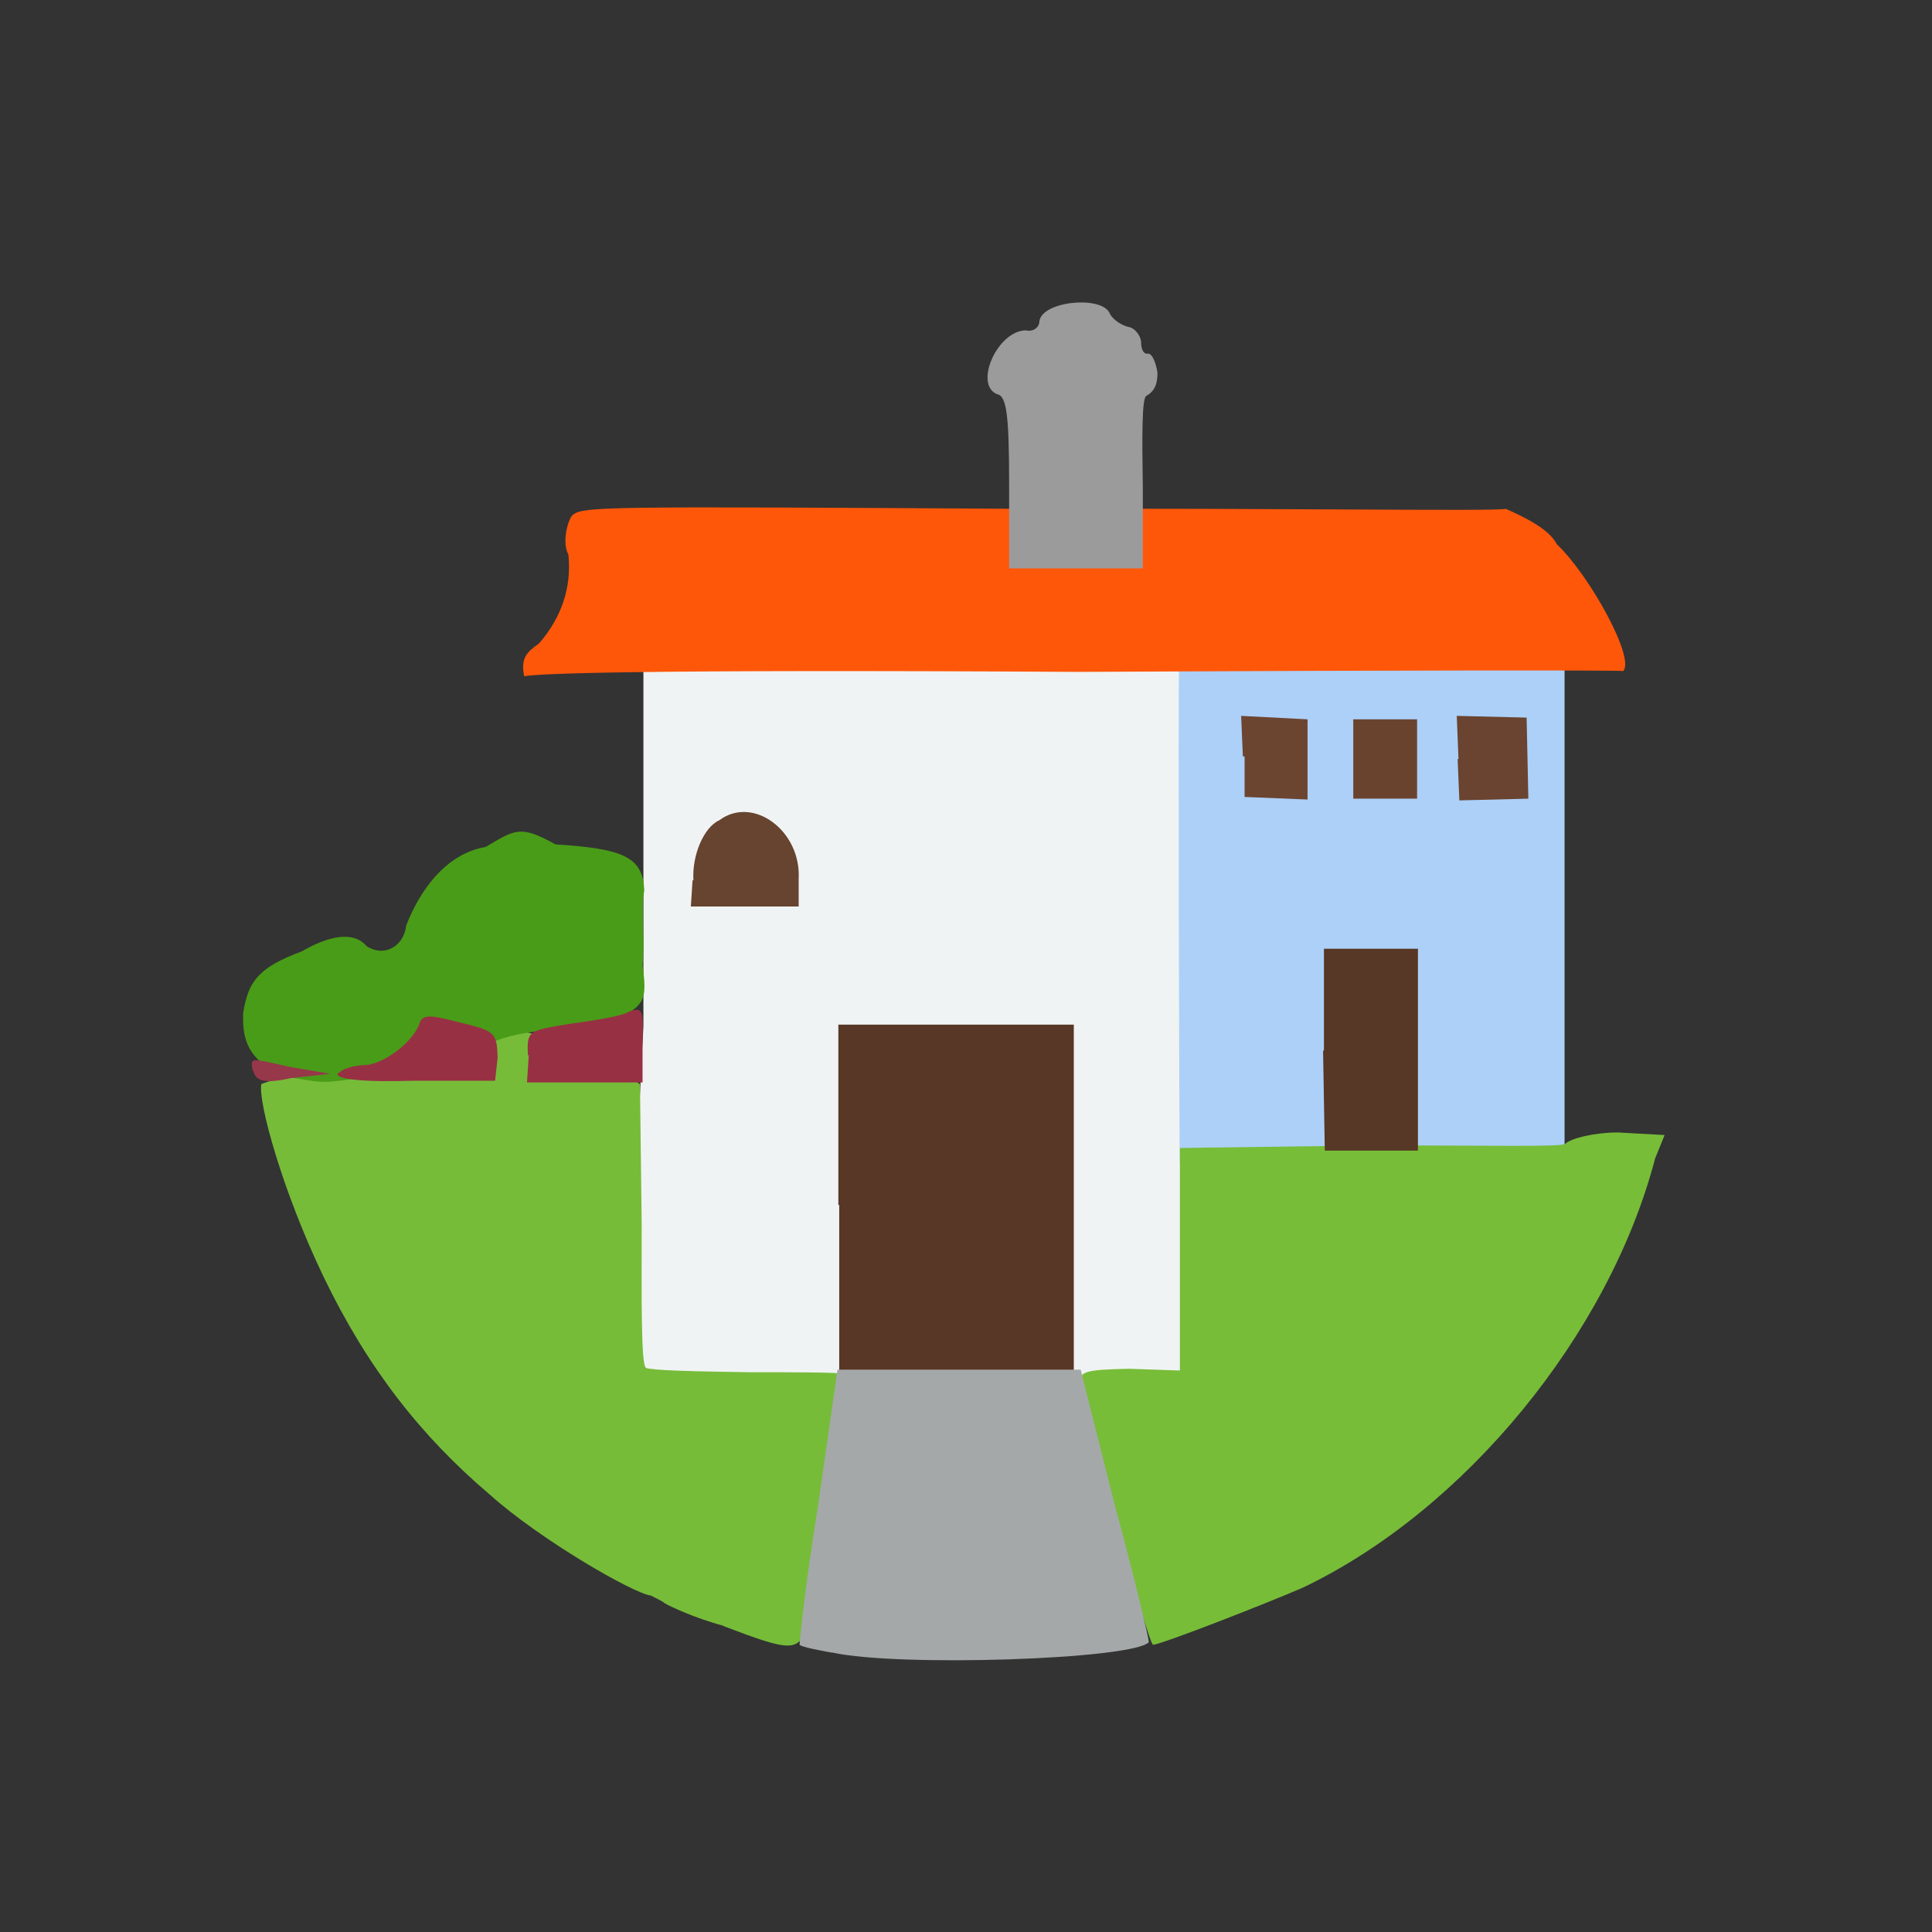 <?xml version="1.0" encoding="UTF-8"?>
<svg xmlns="http://www.w3.org/2000/svg" version="1.1" viewBox="0 0 224 224">
  <rect x="0" y="0" width="224" height="224" fill="#333333" stroke="none"/>
  <defs>
    <style>
      .cls-1 {
        fill: #9c9b9c;
        opacity: 1;
      }

      .cls-1, .cls-2, .cls-3, .cls-4, .cls-5, .cls-6, .cls-7, .cls-8, .cls-9, .cls-10, .cls-11, .cls-12, .cls-13, .cls-14, .cls-15, .cls-16, .cls-17 {
        isolation: isolate;
      }

      .cls-2 {
        fill: #acd0f8;
        opacity: 1;
      }

      .cls-3 {
        fill: #6a4430;
        opacity: 1;
      }

      .cls-4 {
        fill: #593726;
        opacity: 1;
      }

      .cls-5 {
        fill: #664430;
        opacity: 1;
      }

      .cls-6 {
        fill: #6a432f;
        opacity: 1;
      }

      .cls-7 {
        fill: #97374a;
        opacity: 1;
      }

      .cls-8 {
        fill: #573725;
        opacity: 1;
      }

      .cls-9 {
        fill: #a5a8a8;
        opacity: 1;
      }

      .cls-10 {
        fill: #ff570a;
        opacity: 1;
      }

      .cls-11 {
        fill: #f0f3f3;
        opacity: 1;
      }

      .cls-12 {
        fill: #6c4531;
        opacity: 1;
      }

      .cls-13 {
        fill: #76bc39;
        opacity: 1;
      }

      .cls-14 {
        opacity: 1;
      }

      .cls-14, .cls-15 {
        fill: #983043;
      }

      .cls-15 {
        opacity: 1;
      }

      .cls-16 {
        fill: #499c17;
        opacity: 1;
      }

      .cls-17 {
        fill: #77bd38;
        opacity: 1;
      }
    </style>
  </defs>
  <!-- Generator: Adobe Illustrator 28.6.0, SVG Export Plug-In . SVG Version: 1.2.0 Build 709)  -->
  <g>
    <g id="_图层_1" data-name="图层_1">
      <g>
        <path class="cls-11" d="M73.8,162c-.4-.5-.5-20.1.8-43v-41.4c0,0,66-.2,66-.2l-.2,32.4c-.3,17.1-.1,36.4-.3,42.5l-.9,11.1-32.6-.4c-25-.3-32.2-.5-32.8-1"/>
        <path class="cls-4" d="M97.2,139.7v-20.9s27.3,0,27.3,0v42s-27.2,0-27.2,0v-21.1"/>
        <path class="cls-13" d="M83.9,188.5c-3.4-.9-6.3-2.3-6.8-2.6-.5-.4-1.5-.8-1.6-.9-2-.2-12.9-6.5-18.7-11.7-8-6.8-14.2-14.7-19.3-25.3-4.8-10-7.6-20.3-7.2-22.3,1.1-.6,22.1-6.4,27-6.3,3.8-.1,6.3.6,14.4,4.7l2.5,1.6.2,16.3c0,8.5-.1,16.2.5,16.6.9.3,5.4.4,12.1.5,5,0,10.4,0,10.8.2.5,1.3-3.1,25.3-4.1,29.2-1.2,3.1-2,3-9.9,0"/>
        <path class="cls-2" d="M136.8,135c-.1-1.8-.2-57-.1-57-.8-1,10.1-1.5,23-1.8l21.7.2v58.7c0,0-21.4.6-21.4.6-12.8.2-23.6-.1-23.2-.7"/>
        <path class="cls-5" d="M80.4,102.1c-.2-2.9,1.2-6.2,3-7,3.9-2.9,9.5,1.2,9.2,6.8v3.2c0,0-12.5,0-12.5,0l.2-3.1"/>
        <path class="cls-17" d="M129.6,176.3c-2.3-7.8-4.4-14.8-4.2-15.8-.5-1.5.5-1.7,5.5-1.8l5.9.2v-25.8c.1,0,22.2-.3,22.2-.3,14.1,0,22.4.2,22.5-.2.6-.6,3.3-1.3,6.1-1.3l5.4.3-1.1,2.7c-5.3,20.3-22,40.8-40.9,49.8-4.4,1.9-16.2,6.5-17.3,6.6-.3,0-2.2-6.4-4.1-14.5"/>
        <path class="cls-16" d="M33.2,124.9c-3.9-1.7-5.2-3.7-5-7.5.6-3.6,1.7-5.2,6.8-7.1,3.1-1.8,6-2.4,7.5-.6,2,1.3,4.3.1,4.6-2.4,1.5-3.9,4.5-8.3,9.2-9.1,3.4-2,4-2.6,8.1-.3,8,.5,10.1,1.5,10.3,5.3-.4,2.1.1,5.8-.2,8.7.5,3.8.3,4.5-2.4,6-1.5.6-4.7,1.5-8.5,1.5-3,.3-5.8.9-7.4,1.9-1.4,1.1-16.5,4.5-19.1,4.1-.9,0-2.5-.4-3.8-.5"/>
        <path class="cls-10" d="M60.8,78.5c-.5-2.2.3-2.9,1.7-3.9,2.6-3,3.8-6.5,3.4-10.3-.7-1.3-.2-3.6.4-4.5,1.2-1.1,2.4-1.1,53-.8,29.1-.1,53.8.3,55.3,0,2,.9,5,2.3,5.9,4.1,3.8,3.6,9.1,13.2,7.7,14.7-.4-.1-24.8-.1-63.2.1-51.9-.3-62.5.2-64.2.5"/>
        <path class="cls-12" d="M144.1,87.7l-.2-4.7,7.7.4v9.3c0,0-7.3-.3-7.3-.3v-4.7"/>
        <path class="cls-6" d="M156.9,87.9v-4.5c0,0,7.4,0,7.4,0v9.2c0,0-7.4,0-7.4,0v-4.6"/>
        <path class="cls-3" d="M169.1,88l-.2-5,8.1.2.2,9.4-8,.2-.2-4.8"/>
        <path class="cls-8" d="M153.5,121.8v-11.8c0,0,10.9,0,10.9,0v23.4c.1,0-10.8,0-10.8,0l-.2-11.6"/>
        <path class="cls-9" d="M96.4,191.6c-1.6-.3-3.3-.6-3.7-.9,0-.3.7-7.3,2.1-15.8l2.3-16.1h28.2s4,15.9,4,15.9c2.3,8.4,3.9,15.3,3.9,15.7-1.9,2-29,2.9-36.7,1.2"/>
        <path class="cls-7" d="M29.3,124.2c-.2-1.6-.6-1.6,4.3-.5l4.7.8-4.6.5c-3,.7-4.1.3-4.3-.8"/>
        <path class="cls-15" d="M39.3,124.4c.3-.4,1.4-.8,2.7-.9,2.3.1,6-2.7,6.7-5,.4-1,1.7-.7,4.4,0,4.3,1,4.5,1.2,4.6,4.1l-.3,2.7h-9.4c-6,.2-9.4-.2-8.8-.9"/>
        <path class="cls-14" d="M61.2,122.3c-.1-2.8,0-2.8,4.9-3.6,2.9-.4,6.1-.9,6.8-1.4,1.7-.6,1.7-.2,1.6,3.9v4.3c.1,0-13.4,0-13.4,0l.2-3.1"/>
        <path class="cls-1" d="M117,56.2c0-8.2-.3-10.3-1.4-10.5-2.7-1.1,0-7.3,3.3-7.4.9.2,1.5-.3,1.6-.9,0-2.4,6.9-3.2,8.1-1.2.3.8,1.4,1.5,2.2,1.7.8.1,1.5,1.1,1.5,1.8,0,.8.3,1.4.8,1.3.5,0,.9,1,1.1,2.2,0,1.1-.2,2.1-1.3,2.7-.5.3-.5,4.4-.4,10.7v9.3s-15.5,0-15.5,0v-9.7"/>
      </g>
    </g>
  </g>
</svg>